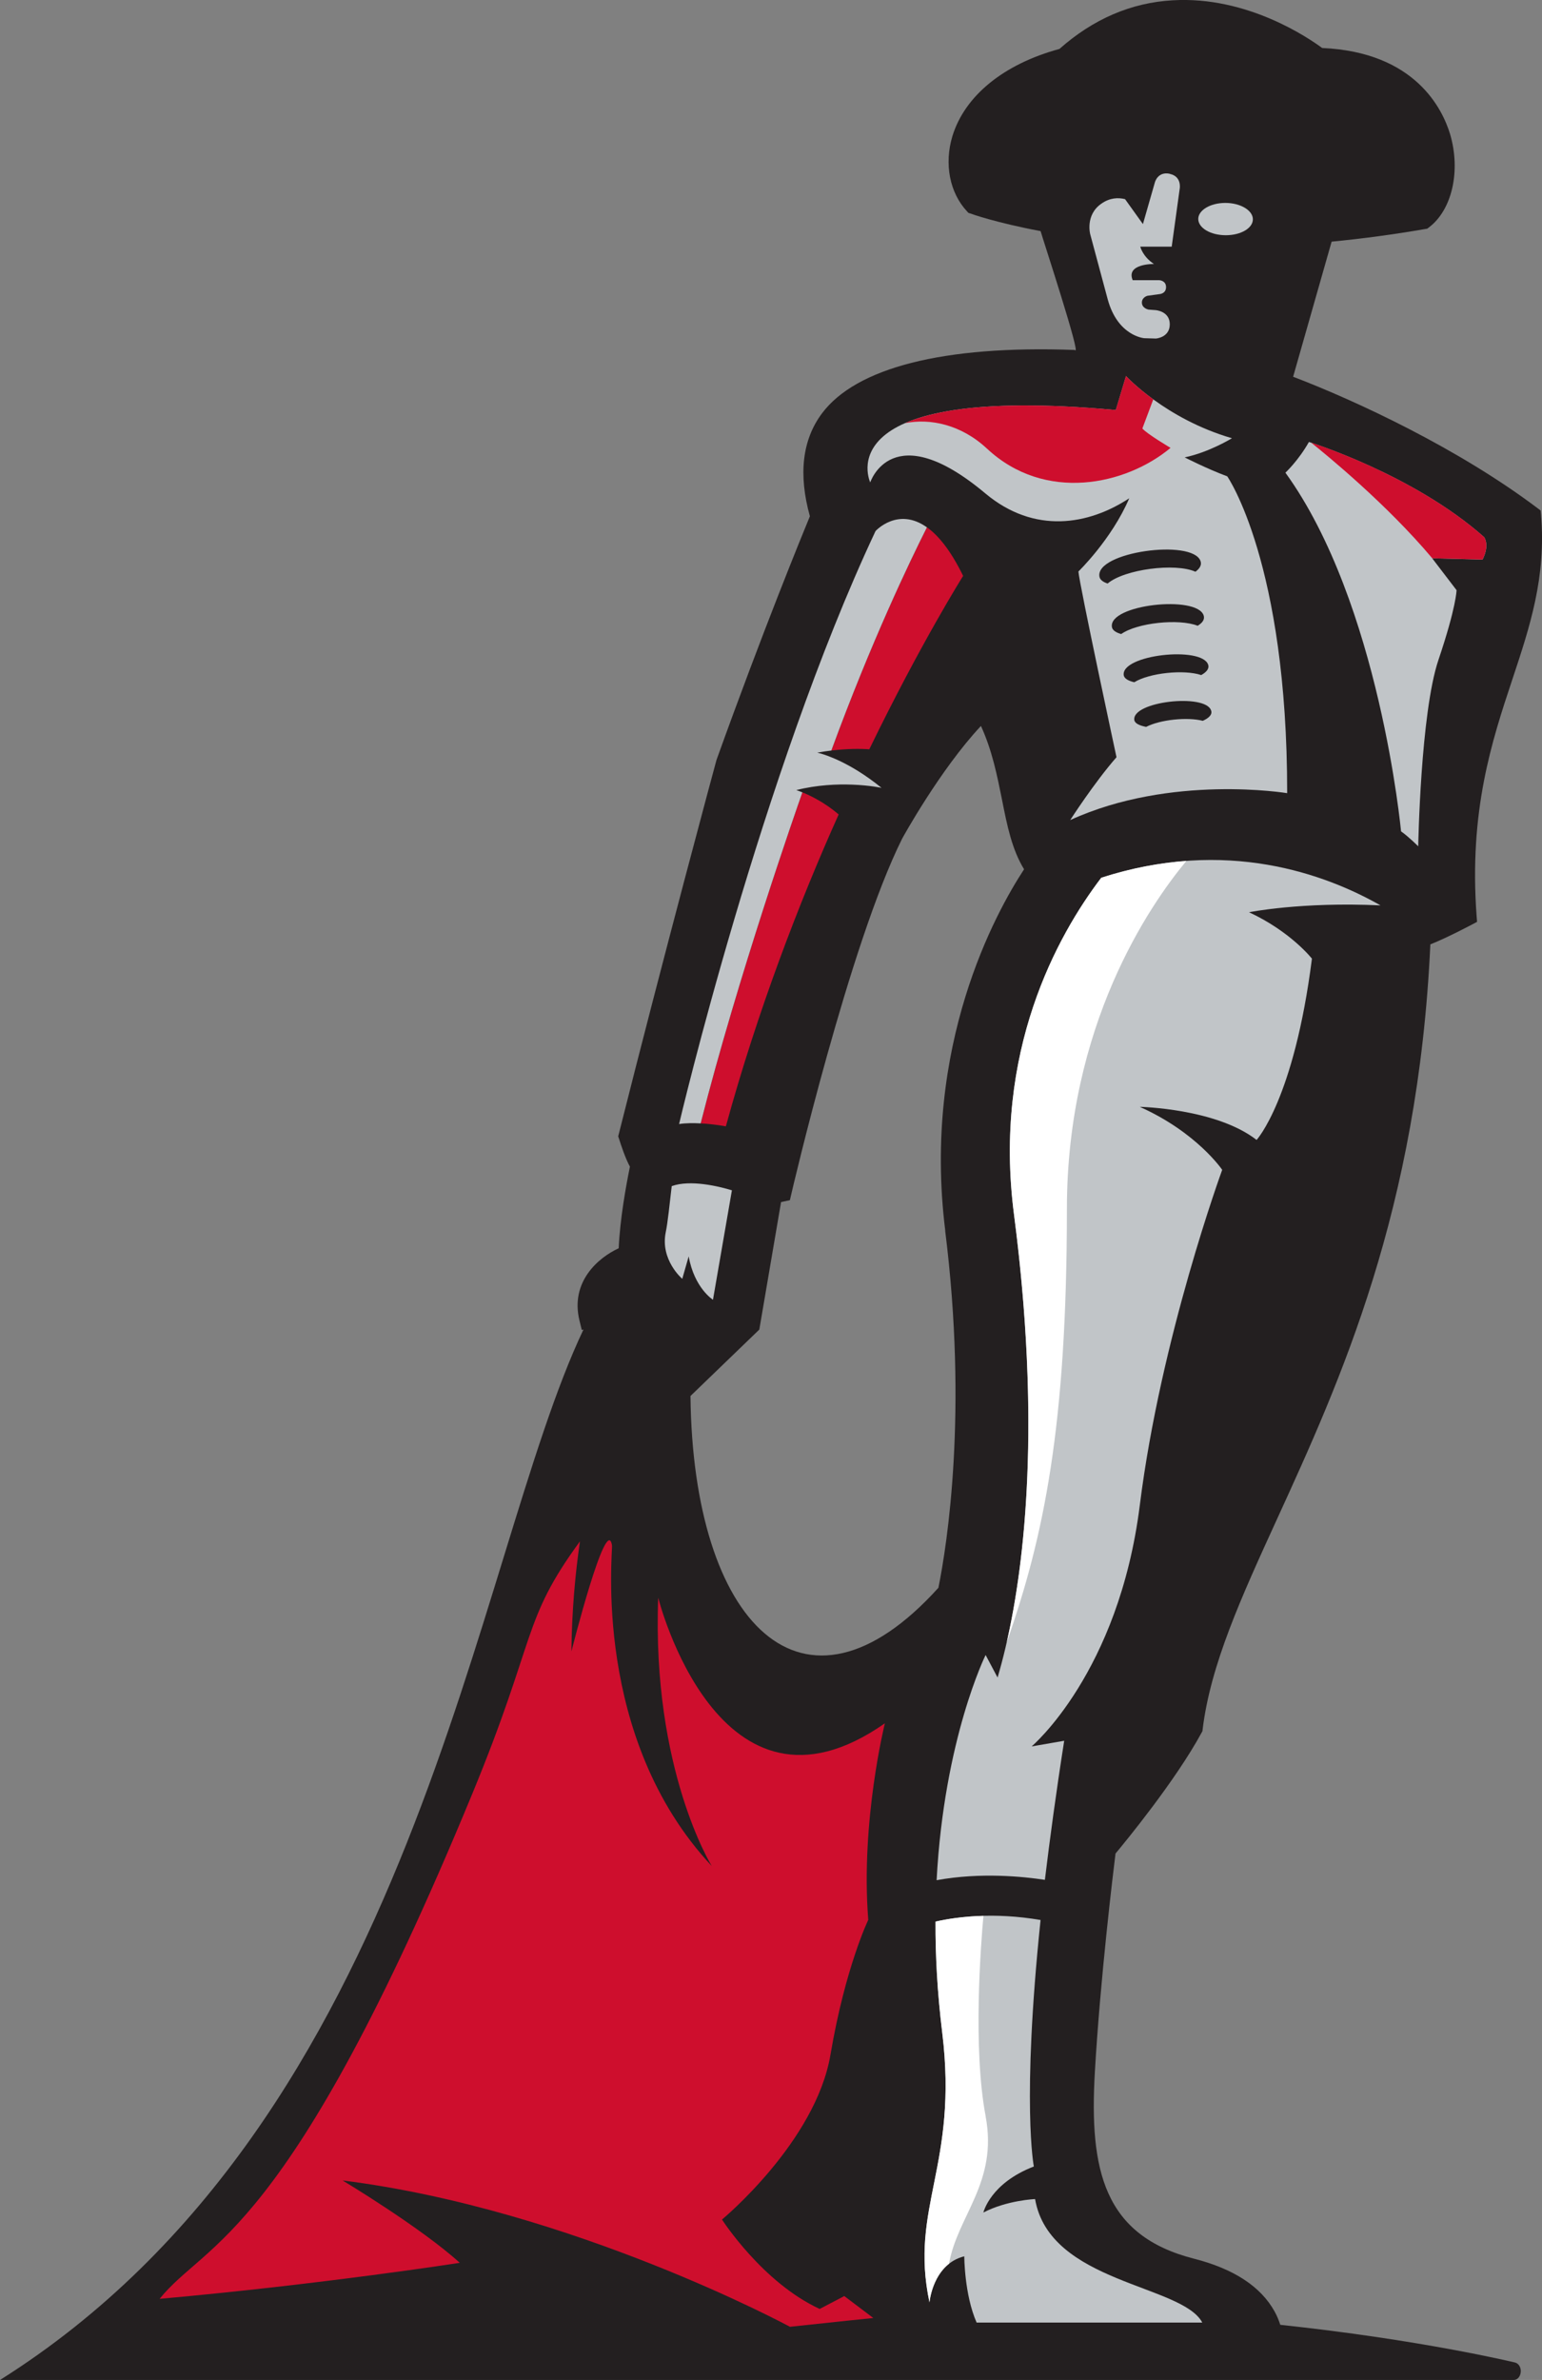 <?xml version="1.0" encoding="UTF-8"?>
<svg id="Layer_2" data-name="Layer 2" xmlns="http://www.w3.org/2000/svg" viewBox="0 0 360.04 555.46">
  <rect x="0" y="0" width="360.04" height="555.46" fill="#808080" stroke="none"/>
  <defs>
    <style>
      .cls-1 {
        fill: #fff;
      }

      .cls-2 {
        fill: #c1c5c8;
      }

      .cls-3 {
        fill: #ce0e2d;
      }

      .cls-4 {
        fill: #231f20;
      }
    </style>
  </defs>
  <g id="Layer_1-2" data-name="Layer 1">
    <g>
      <path class="cls-4" d="m353.74,551.39c-.32-.08-22-5.31-54.81-8.8-.33-1.02-.74-2.05-1.32-3.1-3.22-5.82-9.51-9.94-18.74-12.31-21.16-5.36-24.56-20.67-23.23-43.63,1.26-21.79,4.3-46.78,4.82-50.95,2.36-2.83,13.99-16.97,20.1-28.21l.2-.36.04-.39c1.84-15.14,9.04-30.89,17.39-49.14,14.69-32.12,32.93-72.03,35.78-134.09,4.01-1.59,9.44-4.49,9.72-4.63l1.19-.63-.11-1.38c-1.81-24.58,3.58-40.86,8.35-55.21,4.08-12.28,7.93-23.86,6.69-38.47l-.09-.94-.74-.56c-18.39-13.86-42.17-24.98-57.05-30.66l8.99-31.53c7.2-.7,14.52-1.68,21.8-2.94l.51-.08.4-.3c5.43-4.08,7.49-13.24,4.94-21.81-1.75-5.74-8.06-19.11-29.86-20.07-3.01-2.21-17.38-12.17-34.9-11.13-9.7.55-18.57,4.37-26.44,11.35-13.03,3.54-22.12,10.94-25,20.38-1.94,6.45-.64,13.17,3.41,17.52l.33.36.47.15c.24.1,5.93,2.14,16.39,4.11.49,1.78,9.69,29.76,8,27.74-30.85-1.15-51.14,4.22-59.05,14.8-4.6,6.16-5.54,14.23-2.82,24.01-1.71,4.15-10.95,26.65-21.81,56.89-.14.47-12.44,46.03-22.8,87.25l-.15.58.19.56c.46,1.48,1.52,4.66,2.55,6.51-.92,4.53-2.31,12.17-2.62,19.05-4.75,2.18-11.37,7.81-9.16,16.87l.54,2.21.4-.13c-25.65,54.02-39.01,184-136.23,245.18h353.45c.84,0,1.53-.79,1.62-1.87.08-1.04-.47-1.98-1.33-2.2Zm-133.05-264.13c5.32,42.41.46,73.17-1.58,83.31-31.62,35-57.34,8.28-57.89-44.76l16.07-15.5,5.08-29.76,2.06-.44.3-1.29c.13-.59,13.62-58.51,25.92-83.1.09-.17,8.81-16.05,18.39-26.29,2.64,5.78,3.77,11.54,4.91,17.17,1.18,5.99,2.32,11.67,5.16,16.28-6.63,10.11-23.8,41.13-18.4,84.37Z"/>
      <path class="cls-2" d="m280.7,542.07h-52.67c-2.88-6.55-2.88-15.47-2.88-15.47-7.36,1.84-8.12,10.75-8.12,10.75-4.73-22.28,6.8-31.89,2.97-63.01-1.14-9.23-1.6-17.85-1.56-25.85,4.92-1.13,13.58-2.25,24.52-.38-4.46,42.83-1.57,57.53-1.57,57.53-10.21,3.92-11.78,10.74-11.78,10.74,5.53-2.87,12.07-3.14,12.07-3.14,3.39,19.67,34.34,19.91,39.04,28.83Z"/>
      <path class="cls-2" d="m248.48,406.27c-1.9,12.11-3.35,22.89-4.51,32.47-4.92-.75-14.94-1.81-25.28.08,1.75-33.04,11.44-52.56,11.44-52.56l2.79,5.26c4.89-16.43,11.16-51.74,3.84-108.01-4.97-38.12,10.1-65.15,20.36-78.64,29.2-9.46,52.42-.83,65.21,6.44-18.58-.87-30.69,1.6-30.69,1.6,9.77,4.54,14.68,10.83,14.68,10.83-4.17,32.85-12.92,42.31-12.92,42.31-9.45-7.36-27.27-7.72-27.27-7.72,13.34,5.96,19.24,14.7,19.24,14.7,0,0-14.35,39.14-19.24,78.28-4.92,39.16-25.26,56.29-25.26,56.29l7.6-1.32Z"/>
      <g>
        <path class="cls-4" d="m232.35,38.5c1.15-16.14,20.48-17.79,20.48-17.79,18.69-19.66,50.38-5.33,59.15,10.22l-1.71-10.39c21.38,4.19,16.62,20,16.62,20-7.97-1.88-15.49-3.28-22.54-4.33-20.13-14.75-50.56-10.67-57.35-.92-3.12.46-5.74.94-7.87,1.43.88,2.59,2.07,4.51,2.07,4.51-4.59-.69-8.84-2.72-8.84-2.72Z"/>
        <path class="cls-2" d="m292.53,51.14c.04,2.1-2.8,3.76-6.32,3.76s-6.39-1.66-6.43-3.76c-.03-2.07,2.81-3.78,6.32-3.78s6.4,1.72,6.43,3.78Z"/>
        <path class="cls-2" d="m273.14,40.56c-2.84-.61-3.49,2.01-3.49,2.01l-2.79,9.73-4.17-5.82c-1.59-.4-3.56-.35-5.57,1.08-3.76,2.63-2.57,7.09-2.57,7.09l4.1,15.25c2.35,8.57,8.52,9.03,8.52,9.03l2.72.08s3.24-.22,3.24-3.32-3.33-3.31-3.33-3.31l-1.52-.11c-.25,0-1.66-.38-1.66-1.65s1.31-1.59,1.31-1.59l2.75-.38s1.58-.06,1.58-1.64-1.63-1.62-1.63-1.62h-6.16c-1.64-3.89,4.97-3.78,4.97-3.78-2.64-1.71-3.2-4.04-3.2-4.04h7.34l1.88-13.62s.48-2.77-2.31-3.36Z"/>
      </g>
      <path class="cls-2" d="m286.57,111.18c-4.82-1.79-9.96-4.43-9.96-4.43,5.76-1.21,11.04-4.47,11.04-4.47-15.57-4.52-24.74-14.51-24.74-14.51l-2.38,7.93c-68.21-6.24-57.34,16.89-57.34,16.89,0,0,5.09-15.69,26.85,2.55,11.49,9.63,24.18,7.37,33.63,1.15-4.13,9.62-11.87,17.09-11.87,17.09.21,2.96,8.89,43.35,8.89,43.35-5.15,5.87-10.81,14.67-10.81,14.67,23.58-10.78,50.66-6.28,50.66-6.28.04-53.79-13.98-73.93-13.98-73.93Z"/>
      <path class="cls-3" d="m230.47,104.72c13.47,12.57,32.35,8.55,42.84-.19,0,0-5.6-3.31-6.58-4.53l2.55-6.79c-4.14-3.01-6.38-5.45-6.38-5.45l-2.38,7.93c-26.79-2.45-41.35-.36-49.19,3.07,5.83-1.17,13.11.32,19.13,5.96Z"/>
      <g>
        <path class="cls-4" d="m279.13,133.43c1.02-.75,1.51-1.6,1.17-2.51-1.93-5.22-24.65-2.09-23.59,3.67.12.72.83,1.25,1.91,1.6,3.88-3.32,15.77-4.88,20.51-2.75Z"/>
        <path class="cls-4" d="m279.65,146.04c1.13-.68,1.69-1.49,1.39-2.41-1.61-4.8-22.24-2.53-21.42,2.7.1.74.91,1.3,2.17,1.65,3.7-2.63,13.48-3.66,17.86-1.93Z"/>
        <path class="cls-4" d="m280.46,157.56c1.25-.69,1.94-1.52,1.63-2.43-1.46-4.4-20.42-2.33-19.71,2.48.14.76,1.07,1.3,2.46,1.62,3.52-2.18,11.58-3.02,15.62-1.68Z"/>
        <path class="cls-4" d="m280.82,168.24c1.47-.66,2.31-1.49,1.95-2.44-1.31-4.01-18.57-2.12-17.92,2.27.15.79,1.23,1.28,2.76,1.58,3.28-1.7,9.62-2.35,13.22-1.42Z"/>
      </g>
      <path class="cls-2" d="m346.51,125.35s1.4,1.74-.35,5.25l-11.76-.3,5.69,7.44s-.03,3.85-4.23,16.28c-4.18,12.39-4.72,43.5-4.72,43.5,0,0-2.27-2.27-4.01-3.49,0,0-4.99-53.3-27-83.71,0,0,3.03-2.81,5.49-7.17,0,0,24.31,7.51,40.89,22.2Z"/>
      <path class="cls-3" d="m334.4,130.29l11.76.3c1.75-3.51.35-5.25.35-5.25-15.24-13.5-36.94-20.92-40.38-22.04,3.59,2.86,17.7,14.4,28.27,26.98Z"/>
      <path class="cls-2" d="m160.8,293.23l-1.5,5.24s-5.18-4.39-3.86-10.87c.45-2.07.92-6.65,1.4-10.77,4.35-1.57,11.03.05,14.05.98l-4.42,25.54s-4.35-2.71-5.67-10.12Z"/>
      <path class="cls-3" d="m169.48,262.89c7.32-26.77,17.14-52.33,26.34-72.81-3.32-2.83-6.64-4.41-8.46-5.15-1.39,3.95-15.05,42.99-23.75,77.26,3.17.17,5.87.69,5.87.69Z"/>
      <path class="cls-3" d="m194.16,175.16c3.64-.43,6.66-.43,8.81-.28,12.1-24.92,21.91-40.47,21.91-40.47-2.92-5.99-5.8-9.45-8.44-11.34-3.99,7.92-12.97,26.6-22.31,52.06l.04.02Z"/>
      <path class="cls-2" d="m190.82,175.66c1.17-.21,2.27-.37,3.34-.5l-.04-.02c9.34-25.46,18.32-44.14,22.31-52.06-6.82-4.87-12,.86-12,.86-26.73,56.89-45.87,138.4-45.87,138.4,1.6-.24,3.38-.24,5.04-.15,8.7-34.28,22.36-73.32,23.75-77.26-.87-.35-1.43-.53-1.43-.53,4.88-1.22,9.52-1.41,13.09-1.27,4.11.15,6.82.75,6.82.75-1.92-1.56-3.7-2.81-5.36-3.85-5.78-3.61-9.66-4.37-9.66-4.37Z"/>
      <path class="cls-1" d="m277,200.93c-6.25.46-12.88,1.66-19.87,3.93-10.26,13.49-25.32,40.52-20.36,78.64,6.28,48.22,2.57,81-1.7,99.76,8.68-24.65,14.04-50.54,14.04-101.08,0-42.84,19.25-70.84,27.89-81.24Z"/>
      <path class="cls-1" d="m230.14,493.92c-3.01-15.82-1.13-40.05-.52-46.78-4.67.13-8.5.72-11.19,1.34-.04,8,.43,16.62,1.56,25.85,3.83,31.12-7.7,40.73-2.97,63.01,0,0,.5-5.8,4.56-9,2-11.27,11.47-18.96,8.55-34.42Z"/>
      <path class="cls-3" d="m191.4,538.89c-13.39-6.16-22.82-20.87-22.82-20.87,0,0,21.88-18.1,25.33-38.49,3.46-20.38,8.82-31.45,8.82-31.45-1.82-23.04,3.88-45.88,3.88-45.88-38.78,27.18-52.93-29.31-52.93-29.31-1.5,40.19,12.51,62.63,12.51,62.63-28.07-30-23.06-73.43-23.3-74.86-1.29-7.65-9.47,24.76-9.47,24.76.09-9.51.91-18.21,1.99-25.68-13.65,18.65-10,22.28-25.21,59.09-43.1,104.34-62.04,104.09-72.93,117.7,38.15-3.43,70.08-8.41,70.08-8.41-9.05-8.23-27.35-19.22-27.35-19.22,53.75,6.75,104.45,34.15,104.45,34.15,11.35-1.23,19.46-2.05,19.46-2.05l-6.78-5.12-5.75,3.01Z"/>
    </g>
  </g>
</svg>